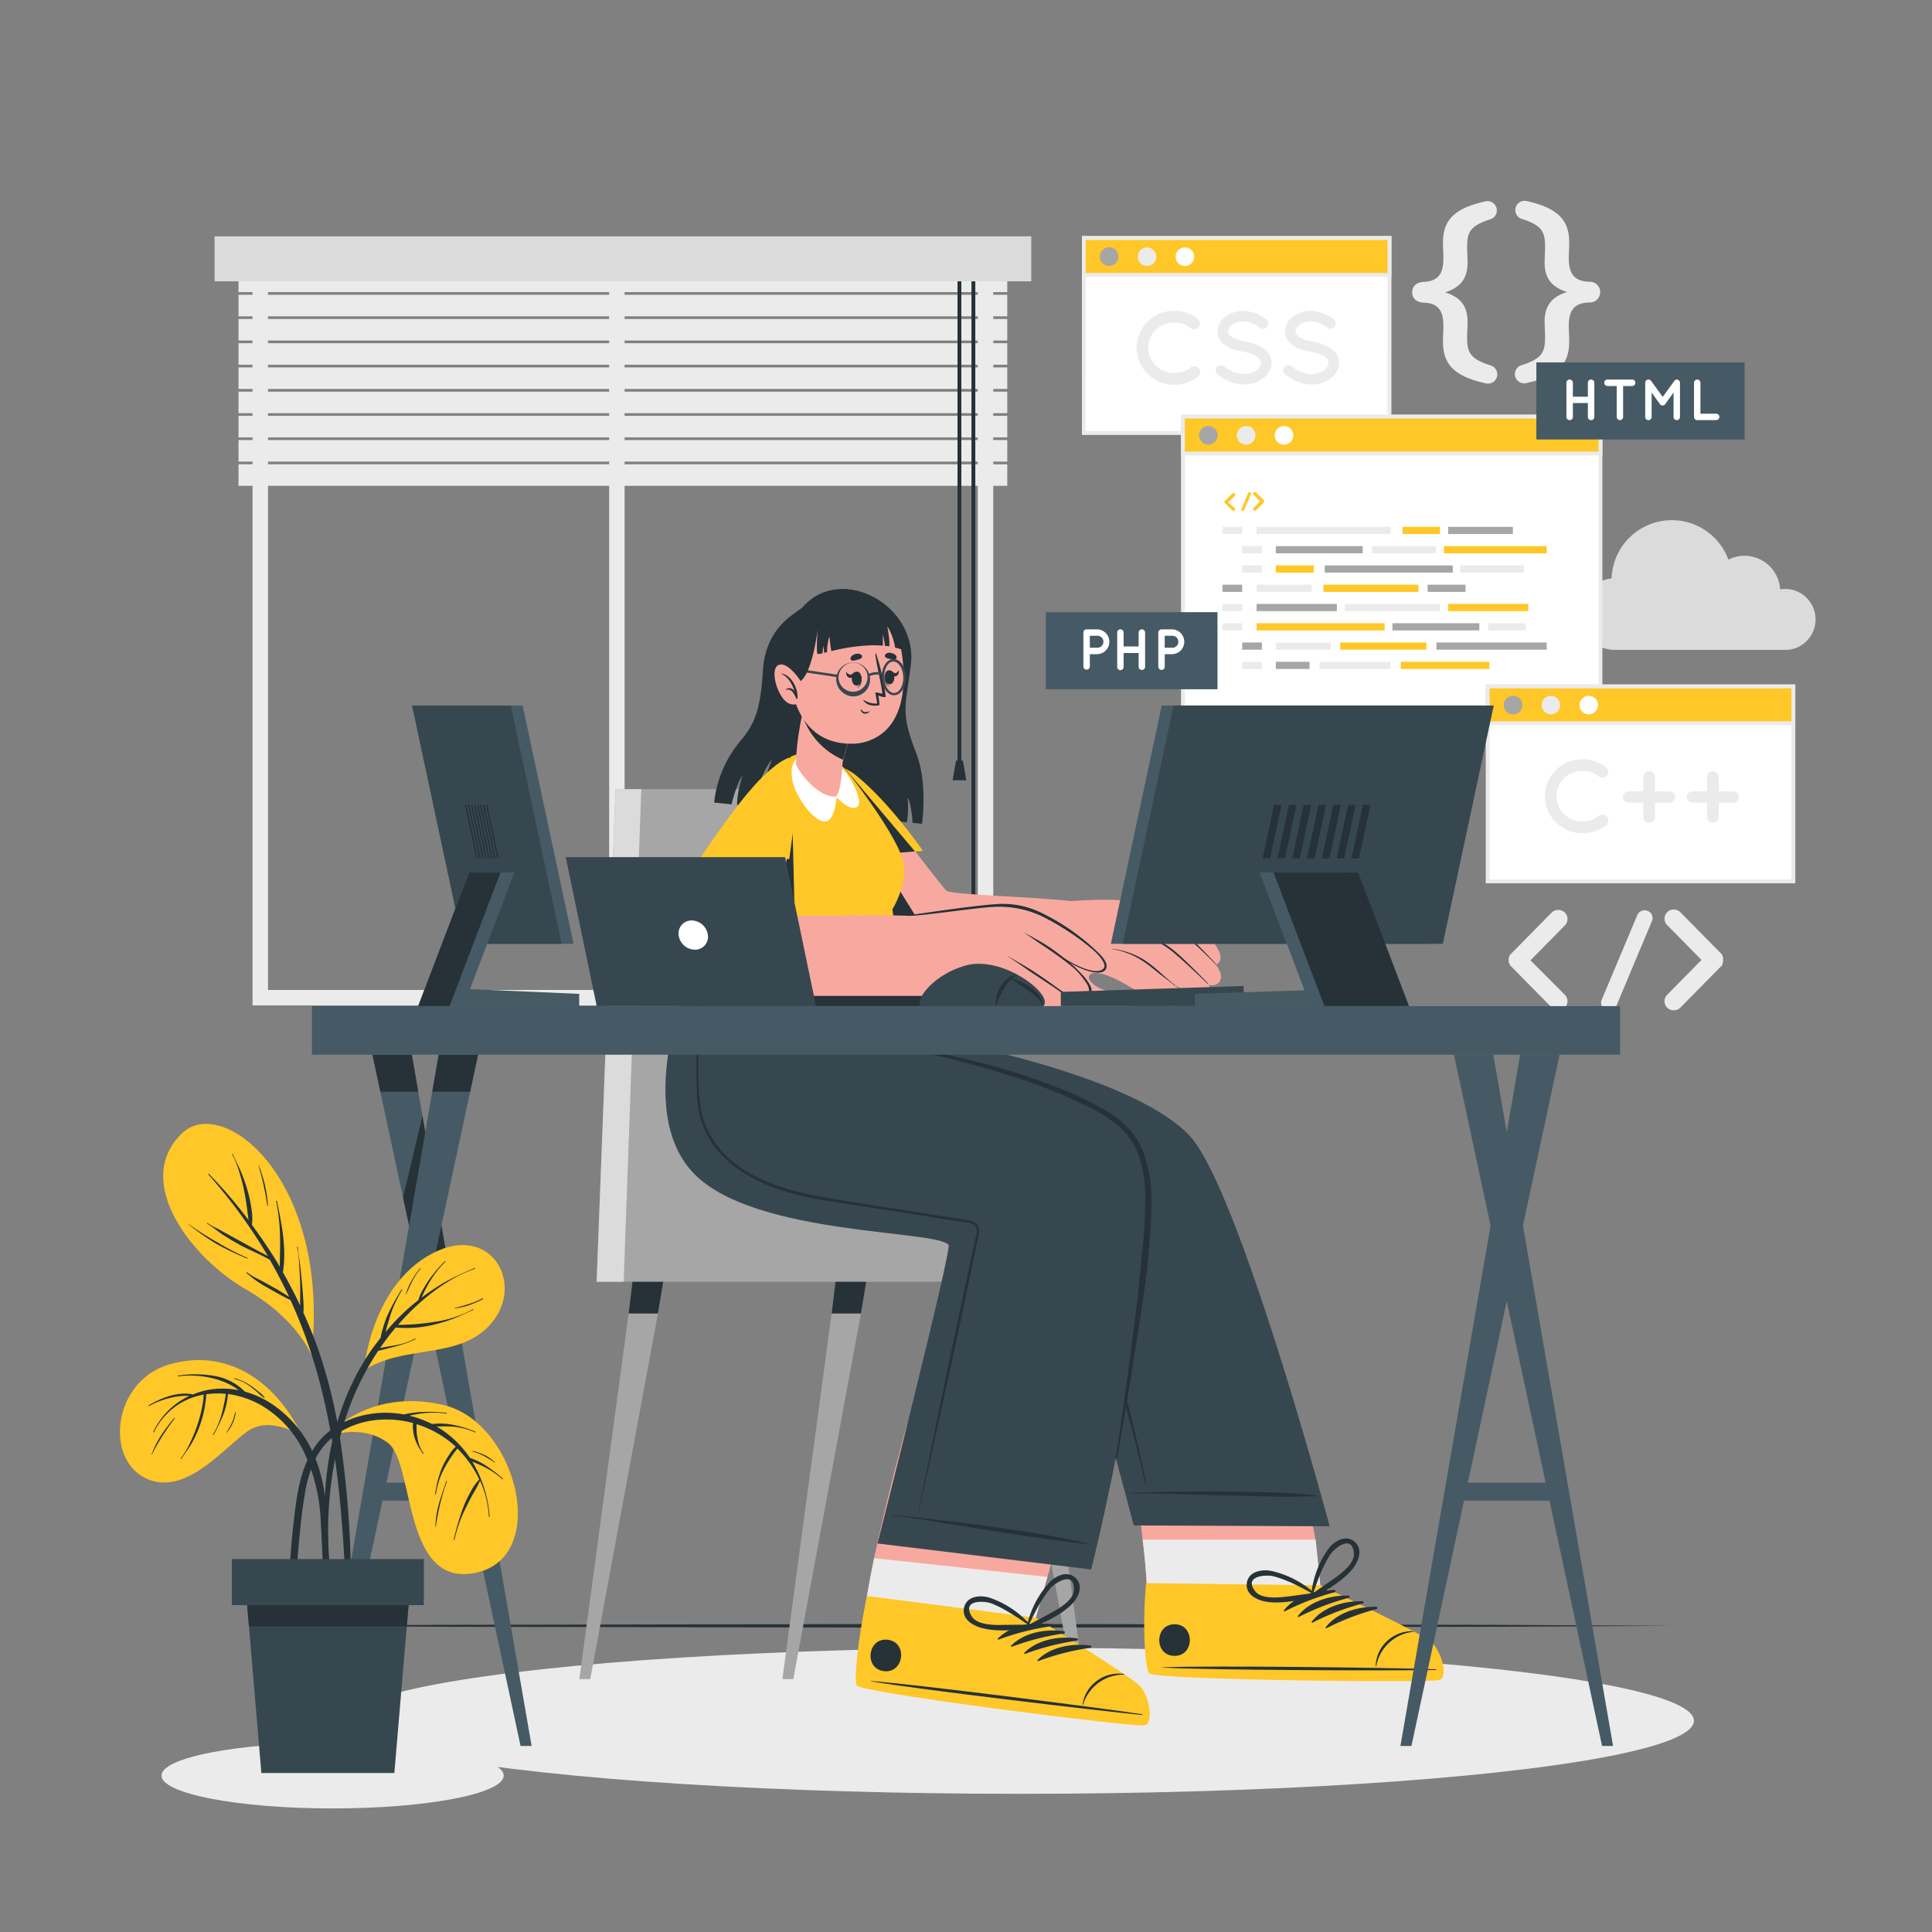 <svg xmlns="http://www.w3.org/2000/svg" viewBox="0 0 500 500"><rect x="0" y="0" width="500" height="500" fill="#808080" stroke="none"/><g id="freepik--background-complete--inject-102"><path d="M257.05,260.2H65.36V61.94H257.05Zm-187.69-4H253.05V65.94H69.36Z" style="fill:#ebebeb"></path><rect x="157.65" y="66.98" width="4" height="191.21" style="fill:#ebebeb"></rect><rect x="61.73" y="70.03" width="198.95" height="5.57" style="fill:#ebebeb"></rect><rect x="61.73" y="76.29" width="198.95" height="5.57" style="fill:#ebebeb"></rect><rect x="61.73" y="82.56" width="198.95" height="5.57" style="fill:#ebebeb"></rect><rect x="61.73" y="88.82" width="198.95" height="5.57" style="fill:#ebebeb"></rect><rect x="61.73" y="95.09" width="198.95" height="5.57" style="fill:#ebebeb"></rect><rect x="61.73" y="101.36" width="198.95" height="5.57" style="fill:#ebebeb"></rect><rect x="61.73" y="107.62" width="198.95" height="5.57" style="fill:#ebebeb"></rect><rect x="61.73" y="113.89" width="198.95" height="5.57" style="fill:#ebebeb"></rect><rect x="61.73" y="120.16" width="198.95" height="5.57" style="fill:#ebebeb"></rect><rect x="247.8" y="68.9" width="1" height="128.39" style="fill:#263238"></rect><polygon points="250.08 201.94 246.53 201.94 247.42 196.84 249.19 196.84 250.08 201.94" style="fill:#263238"></polygon><rect x="251.41" y="68.9" width="1" height="185.73" style="fill:#263238"></rect><polygon points="253.68 258.38 250.13 258.38 251.02 253.28 252.79 253.28 253.68 258.38" style="fill:#263238"></polygon><rect x="55.53" y="61.16" width="211.36" height="11.65" style="fill:#dbdbdb"></rect><path d="M373.44,88.32c0-.84.11-3.06.11-4,0-4.07-1.44-5.91-5.23-6-1.79-.11-2.85-1.17-2.85-2.68s1.06-2.56,2.85-2.67c3.79-.17,5.23-2,5.23-6.08,0-1-.11-3.18-.11-4,0-5.41,2.29-8.87,10.93-10.76a2.41,2.41,0,0,1,1.5,4.57c-5.4,1.67-6.18,3.4-6.18,7.19,0,1.12.11,3,.11,4.13,0,4.34-2.12,6.46-5.8,7.63,3.74,1.23,5.8,3.29,5.8,7.64,0,1.17-.11,3-.11,4.12,0,3.79.78,5.52,6.18,7.19a2.41,2.41,0,0,1-1.5,4.58C375.73,97.24,373.44,93.78,373.44,88.32Z" style="fill:#ebebeb"></path><path d="M406.11,62.85c0,.83-.11,3.06-.11,4,0,4.13,1.5,5.91,5.29,6.08a2.68,2.68,0,1,1,0,5.35c-3.79.11-5.29,1.95-5.29,6,0,1,.11,3.17.11,4,0,5.46-2.29,8.92-10.93,10.82a2.4,2.4,0,0,1-1.45-4.58c5.35-1.67,6.13-3.4,6.13-7.19,0-1.11-.11-3-.11-4.12,0-4.35,2.12-6.47,5.8-7.64-3.74-1.22-5.8-3.29-5.8-7.63,0-1.17.11-3,.11-4.13,0-3.79-.78-5.52-6.13-7.19a2.4,2.4,0,0,1,1.45-4.57C403.82,54,406.11,57.44,406.11,62.85Z" style="fill:#ebebeb"></path><path d="M405,257.47a2.36,2.36,0,0,1-1.64,4,2.51,2.51,0,0,1-1.73-.67l-10.52-10.68c-.11,0-.15-.11-.19-.22a.39.39,0,0,0-.11-.08,1.08,1.08,0,0,1-.11-.3.19.19,0,0,1-.11-.15c0-.07,0-.18-.08-.22s-.07-.15-.07-.19v-.26c0-.07,0-.11,0-.22s0-.15,0-.19v-.26c0-.08.07-.12.07-.15s0-.19.08-.3,0,0,0-.08a2.45,2.45,0,0,1,.18-.33.08.08,0,0,1,.08-.08.64.64,0,0,1,.22-.26l10.52-10.67a2.44,2.44,0,0,1,3.37,0,2.37,2.37,0,0,1,0,3.37l-8.87,9Z" style="fill:#ebebeb"></path><path d="M414.55,258.66l9.18-21.83a2.07,2.07,0,0,1,2.73-1.08,2,2,0,0,1,1.05,2.66l-9.18,21.86a2.06,2.06,0,0,1-1.91,1.24,1.78,1.78,0,0,1-.74-.15A2,2,0,0,1,414.55,258.66Z" style="fill:#ebebeb"></path><path d="M445.63,249.86a0,0,0,0,1,0,0,1.28,1.28,0,0,1-.26.26l-10.52,10.68a2.45,2.45,0,0,1-3.37,0,2.37,2.37,0,0,1,0-3.37l8.87-9-8.87-9a2.37,2.37,0,0,1,0-3.37,2.44,2.44,0,0,1,3.37,0l10.52,10.67a1.59,1.59,0,0,1,.26.26s0,.08,0,.08a2.44,2.44,0,0,1,.19.33s0,0,0,.08a1.15,1.15,0,0,0,.11.33s0,0,0,.12v.26s0,.15,0,.19,0,.15,0,.18v.3s0,0,0,.08a1.76,1.76,0,0,0-.11.33s0,0,0,.12S445.71,249.71,445.63,249.86Z" style="fill:#ebebeb"></path><path d="M469.86,160.33a7.88,7.88,0,0,1-7.3,7.86v0H417.94a9.26,9.26,0,0,1-.86-18.48,15.6,15.6,0,0,1,30.23-4.88,9.15,9.15,0,0,1,4.14-1,9.27,9.27,0,0,1,9.25,8.69,7.63,7.63,0,0,1,1.28-.1A7.87,7.87,0,0,1,469.86,160.33Z" style="fill:#dbdbdb"></path></g><g id="freepik--Floor--inject-102"><polygon points="66.73 420.76 112.55 420.51 158.37 420.43 250 420.26 341.63 420.43 387.45 420.51 433.27 420.76 387.45 421 341.63 421.09 250 421.26 158.37 421.09 112.55 421 66.73 420.76" style="fill:#263238"></polygon></g><g id="freepik--Shadow--inject-102"><ellipse cx="86.08" cy="459.52" rx="44.28" ry="8.5" style="fill:#ebebeb"></ellipse><ellipse cx="263.97" cy="445.33" rx="174.42" ry="18.91" style="fill:#ebebeb"></ellipse></g><g id="freepik--Windows--inject-102"><rect x="280.48" y="61.59" width="79.11" height="50.47" style="fill:#fff"></rect><path d="M360.09,112.56H280V61.09h80.11Zm-79.11-1h78.11V62.09H281Z" style="fill:#ebebeb"></path><rect x="280.48" y="61.59" width="79.11" height="9.54" style="fill:#FFC727"></rect><path d="M360.09,71.64H280V61.09h80.11Zm-79.11-1h78.11V62.09H281Z" style="fill:#ebebeb"></path><path d="M289.43,66.43A2.4,2.4,0,1,1,287,64,2.4,2.4,0,0,1,289.43,66.43Z" style="fill:#a6a6a6"></path><path d="M299.24,66.43a2.4,2.4,0,1,1-2.4-2.4A2.4,2.4,0,0,1,299.24,66.43Z" style="fill:#ebebeb"></path><path d="M309.05,66.43a2.4,2.4,0,1,1-2.4-2.4A2.4,2.4,0,0,1,309.05,66.43Z" style="fill:#fff"></path><path d="M294.13,90a9.75,9.75,0,0,1,9.75-9.57A10,10,0,0,1,310,82.51a1.58,1.58,0,0,1,.26,2.13,1.55,1.55,0,0,1-2.12.29,6.63,6.63,0,0,0-4.29-1.46,7,7,0,0,0-4.78,1.91A6.54,6.54,0,0,0,297.16,90a6.45,6.45,0,0,0,1.94,4.62,7,7,0,0,0,4.78,1.92,6.7,6.7,0,0,0,4.29-1.47,1.61,1.61,0,0,1,2.12.3A1.57,1.57,0,0,1,310,97.5a9.94,9.94,0,0,1-6.15,2.08A9.73,9.73,0,0,1,294.13,90Z" style="fill:#ebebeb"></path><path d="M314.86,95a1.39,1.39,0,0,1,1.94-.18,8.69,8.69,0,0,0,5.08,2,5.76,5.76,0,0,0,3.32-1,2.39,2.39,0,0,0,1.14-1.92,1.53,1.53,0,0,0-.23-.85,2.5,2.5,0,0,0-.8-.79A10.45,10.45,0,0,0,321.67,91h-.06a14.35,14.35,0,0,1-3.43-1,5.75,5.75,0,0,1-2.47-2.07,4.07,4.07,0,0,1-.61-2.18,4.88,4.88,0,0,1,2.13-3.88,7.82,7.82,0,0,1,4.6-1.41,10.44,10.44,0,0,1,5.79,2.12,1.37,1.37,0,0,1,.37,1.89,1.33,1.33,0,0,1-1.88.4,7.76,7.76,0,0,0-4.28-1.7,5.09,5.09,0,0,0-3,.9,2.13,2.13,0,0,0-1,1.68,1.22,1.22,0,0,0,.19.74,2.46,2.46,0,0,0,.71.69,9,9,0,0,0,3.33,1.17h.05a15.8,15.8,0,0,1,3.67,1.12,6.13,6.13,0,0,1,2.65,2.21,4.26,4.26,0,0,1,.64,2.25A5.14,5.14,0,0,1,326.8,98a8.38,8.38,0,0,1-4.92,1.51,11.49,11.49,0,0,1-6.81-2.66A1.42,1.42,0,0,1,314.86,95Z" style="fill:#ebebeb"></path><path d="M332.33,95a1.39,1.39,0,0,1,1.94-.18,8.66,8.66,0,0,0,5.07,2,5.79,5.79,0,0,0,3.33-1,2.42,2.42,0,0,0,1.14-1.92,1.53,1.53,0,0,0-.24-.85,2.5,2.5,0,0,0-.8-.79A10.45,10.45,0,0,0,339.13,91h-.05a14.35,14.35,0,0,1-3.43-1,5.69,5.69,0,0,1-2.47-2.07,4.08,4.08,0,0,1-.62-2.18,4.91,4.91,0,0,1,2.13-3.88,7.82,7.82,0,0,1,4.6-1.41,10.44,10.44,0,0,1,5.79,2.12,1.37,1.37,0,0,1,.38,1.89,1.34,1.34,0,0,1-1.89.4,7.76,7.76,0,0,0-4.28-1.7,5.09,5.09,0,0,0-3,.9,2.13,2.13,0,0,0-1,1.68,1.29,1.29,0,0,0,.19.74,2.39,2.39,0,0,0,.72.69,9,9,0,0,0,3.32,1.17h.05a15.51,15.51,0,0,1,3.67,1.12,6.16,6.16,0,0,1,2.66,2.21,4.26,4.26,0,0,1,.64,2.25A5.15,5.15,0,0,1,344.26,98a8.35,8.35,0,0,1-4.92,1.51,11.43,11.43,0,0,1-6.8-2.66A1.4,1.4,0,0,1,332.33,95Z" style="fill:#ebebeb"></path><rect x="306.14" y="107.82" width="108.05" height="76.51" style="fill:#fff"></rect><path d="M414.7,184.83H305.64V107.32H414.7Zm-108.06-1H413.7V108.32H306.64Z" style="fill:#ebebeb"></path><rect x="306.14" y="107.82" width="108.05" height="9.54" style="fill:#FFC727"></rect><path d="M414.7,117.87H305.64V107.32H414.7Zm-108.06-1H413.7v-8.55H306.64Z" style="fill:#ebebeb"></path><path d="M315.1,112.66a2.4,2.4,0,1,1-2.4-2.4A2.4,2.4,0,0,1,315.1,112.66Z" style="fill:#a6a6a6"></path><path d="M324.91,112.66a2.41,2.41,0,1,1-2.4-2.4A2.4,2.4,0,0,1,324.91,112.66Z" style="fill:#ebebeb"></path><path d="M334.72,112.66a2.41,2.41,0,1,1-2.41-2.4A2.4,2.4,0,0,1,334.72,112.66Z" style="fill:#fff"></path><rect x="316.38" y="136.35" width="5.1" height="1.86" style="fill:#ebebeb"></rect><rect x="325.2" y="136.35" width="34.65" height="1.86" style="fill:#ebebeb"></rect><rect x="362.98" y="136.35" width="9.69" height="1.86" style="fill:#FFC727"></rect><rect x="385.15" y="161.29" width="9.69" height="1.86" style="fill:#ebebeb"></rect><rect x="374.78" y="136.35" width="16.75" height="1.86" style="fill:#a6a6a6"></rect><rect x="321.48" y="141.34" width="5.1" height="1.86" style="fill:#ebebeb"></rect><rect x="330.18" y="141.34" width="22.49" height="1.86" style="fill:#a6a6a6"></rect><rect x="360.36" y="161.29" width="22.49" height="1.86" style="fill:#a6a6a6"></rect><rect x="325.2" y="156.3" width="20.77" height="1.86" style="fill:#a6a6a6"></rect><rect x="330.18" y="146.33" width="9.82" height="1.86" style="fill:#FFC727"></rect><rect x="369.47" y="151.32" width="9.82" height="1.86" style="fill:#a6a6a6"></rect><rect x="342.85" y="146.33" width="33.14" height="1.86" style="fill:#a6a6a6"></rect><rect x="325.2" y="161.29" width="33.14" height="1.86" style="fill:#FFC727"></rect><rect x="373.7" y="141.34" width="26.59" height="1.86" style="fill:#FFC727"></rect><rect x="355.08" y="141.34" width="16.52" height="1.86" style="fill:#ebebeb"></rect><rect x="377.92" y="146.33" width="16.52" height="1.86" style="fill:#ebebeb"></rect><rect x="321.48" y="146.33" width="5.1" height="1.86" style="fill:#ebebeb"></rect><rect x="316.38" y="151.32" width="5.1" height="1.86" style="fill:#a6a6a6"></rect><rect x="325.2" y="151.32" width="14.23" height="1.86" style="fill:#ebebeb"></rect><rect x="330.18" y="166.28" width="14.23" height="1.86" style="fill:#ebebeb"></rect><rect x="362.52" y="171.27" width="22.93" height="1.86" style="fill:#FFC727"></rect><rect x="346.86" y="166.28" width="22.28" height="1.86" style="fill:#FFC727"></rect><rect x="341.52" y="171.27" width="18.36" height="1.86" style="fill:#ebebeb"></rect><rect x="371.75" y="166.28" width="28.54" height="1.86" style="fill:#a6a6a6"></rect><rect x="330.18" y="171.27" width="8.73" height="1.86" style="fill:#a6a6a6"></rect><rect x="348.04" y="156.3" width="24.63" height="1.86" style="fill:#ebebeb"></rect><rect x="374.78" y="156.3" width="20.74" height="1.86" style="fill:#FFC727"></rect><rect x="342.5" y="151.32" width="24.59" height="1.86" style="fill:#FFC727"></rect><rect x="316.38" y="156.3" width="5.1" height="1.86" style="fill:#ebebeb"></rect><rect x="316.38" y="161.29" width="5.1" height="1.86" style="fill:#ebebeb"></rect><rect x="321.48" y="166.28" width="5.1" height="1.86" style="fill:#a6a6a6"></rect><rect x="321.48" y="171.27" width="5.1" height="1.86" style="fill:#ebebeb"></rect><path d="M319.53,131.44a.43.43,0,0,1,0,.63.42.42,0,0,1-.31.13.44.44,0,0,1-.32-.13l-2-2s0,0,0-.05h0s0,0,0-.06a0,0,0,0,1,0,0,.07.07,0,0,0,0-.05s0,0,0,0v-.05s0,0,0,0,0,0,0,0v0a0,0,0,0,1,0,0,.13.13,0,0,0,0-.06h0s0-.05,0-.07a0,0,0,0,1,0,0s0,0,0,0l2-2a.47.47,0,0,1,.63,0,.43.43,0,0,1,0,.63l-1.66,1.68Z" style="fill:#FFC727"></path><path d="M321.32,131.67l1.71-4.09a.4.4,0,0,1,.51-.2.39.39,0,0,1,.2.5L322,132a.39.39,0,0,1-.35.23.32.32,0,0,1-.14,0A.37.37,0,0,1,321.32,131.67Z" style="fill:#FFC727"></path><path d="M327.13,130h0l-.05.05-2,2a.42.42,0,0,1-.31.13.44.44,0,0,1-.32-.13.45.45,0,0,1,0-.63l1.66-1.67-1.66-1.68a.45.45,0,0,1,0-.63.47.47,0,0,1,.63,0l2,2,.05,0a0,0,0,0,1,0,0l0,.07h0l0,.06s0,0,0,0v.18h0a.64.64,0,0,1,0,.07s0,0,0,0A.16.16,0,0,0,327.13,130Z" style="fill:#FFC727"></path><rect x="385.01" y="177.64" width="79.11" height="50.47" style="fill:#fff"></rect><path d="M464.62,228.6H384.51V177.14h80.11Zm-79.11-1h78.11V178.14H385.51Z" style="fill:#ebebeb"></path><rect x="385.01" y="177.64" width="79.11" height="9.54" style="fill:#FFC727"></rect><path d="M464.62,187.68H384.51V177.14h80.11Zm-79.11-1h78.11v-8.54H385.51Z" style="fill:#ebebeb"></path><path d="M394,182.48a2.41,2.41,0,1,1-2.41-2.4A2.4,2.4,0,0,1,394,182.48Z" style="fill:#a6a6a6"></path><path d="M403.77,182.48a2.4,2.4,0,1,1-2.4-2.4A2.39,2.39,0,0,1,403.77,182.48Z" style="fill:#ebebeb"></path><path d="M413.58,182.48a2.4,2.4,0,1,1-2.4-2.4A2.39,2.39,0,0,1,413.58,182.48Z" style="fill:#fff"></path><path d="M399.78,206.05a9.76,9.76,0,0,1,9.75-9.57,9.89,9.89,0,0,1,6.14,2.08,1.53,1.53,0,0,1-1.86,2.42,6.61,6.61,0,0,0-4.28-1.47,7,7,0,0,0-4.78,1.92,6.54,6.54,0,0,0-1.94,4.62,6.46,6.46,0,0,0,1.94,4.63,7,7,0,0,0,4.78,1.91,6.64,6.64,0,0,0,4.28-1.46,1.62,1.62,0,0,1,2.13.29,1.57,1.57,0,0,1-.27,2.13,9.94,9.94,0,0,1-6.14,2.07A9.72,9.72,0,0,1,399.78,206.05Z" style="fill:#ebebeb"></path><path d="M425.27,207.73h-3.78a1.46,1.46,0,0,1-1.46-1.46,1.48,1.48,0,0,1,1.46-1.47h3.78v-3.69a1.5,1.5,0,0,1,1.51-1.52,1.52,1.52,0,0,1,1.52,1.52v3.69h3.77a1.48,1.48,0,0,1,1.46,1.47,1.46,1.46,0,0,1-1.46,1.46H428.3v3.69a1.52,1.52,0,0,1-1.52,1.52,1.5,1.5,0,0,1-1.51-1.52Z" style="fill:#ebebeb"></path><path d="M441.75,207.73H438a1.46,1.46,0,0,1-1.46-1.46A1.48,1.48,0,0,1,438,204.8h3.78v-3.69a1.5,1.5,0,0,1,1.51-1.52,1.53,1.53,0,0,1,1.52,1.52v3.69h3.77a1.48,1.48,0,0,1,1.46,1.47,1.46,1.46,0,0,1-1.46,1.46h-3.77v3.69a1.53,1.53,0,0,1-1.52,1.52,1.5,1.5,0,0,1-1.51-1.52Z" style="fill:#ebebeb"></path><rect x="397.61" y="93.79" width="53.89" height="19.95" style="fill:#455a64"></rect><path d="M405.39,107.91V99.06a.82.82,0,0,1,.83-.83.83.83,0,0,1,.84.83v3.6h3.88v-3.6a.82.82,0,0,1,.83-.83.83.83,0,0,1,.84.83v8.85a.83.83,0,0,1-.84.82.81.81,0,0,1-.83-.82v-3.6h-3.88v3.6a.83.83,0,0,1-.84.82A.81.81,0,0,1,405.39,107.91Z" style="fill:#fff"></path><path d="M422.45,99.9h-2.39v8a.81.81,0,0,1-.82.82.83.83,0,0,1-.83-.82v-8H416a.83.83,0,0,1-.82-.84.81.81,0,0,1,.82-.83h6.41a.82.82,0,0,1,.82.83A.84.84,0,0,1,422.45,99.9Z" style="fill:#fff"></path><path d="M434.78,99.06v8.85a.84.84,0,0,1-.84.82.82.82,0,0,1-.83-.82v-6.32l-2.16,3a.8.8,0,0,1-.67.35h0a.83.83,0,0,1-.69-.35l-2.15-3v6.32a.83.83,0,0,1-1.66,0V99.06a.83.83,0,0,1,.82-.83h.05a.8.8,0,0,1,.66.35l3,4.14,3-4.14a.8.8,0,0,1,.67-.35h0A.86.86,0,0,1,434.78,99.06Z" style="fill:#fff"></path><path d="M438.41,107.91V99.06a.83.83,0,0,1,.82-.83.84.84,0,0,1,.84.83v8h4.07a.83.83,0,0,1,0,1.66h-4.91A.82.82,0,0,1,438.41,107.91Z" style="fill:#fff"></path><rect x="270.68" y="158.43" width="44.41" height="19.95" style="fill:#455a64"></rect><path d="M283.89,169.3h-1.84v3.25a.84.84,0,0,1-1.67,0V163.7a.83.83,0,0,1,.83-.82h2.68a3.21,3.21,0,1,1,0,6.42Zm-1.84-1.67h1.84a1.55,1.55,0,1,0,0-3.09h-1.84Z" style="fill:#fff"></path><path d="M289.13,172.55V163.7a.83.83,0,0,1,1.66,0v3.6h3.89v-3.6a.81.81,0,0,1,.83-.82.83.83,0,0,1,.84.82v8.85a.83.83,0,0,1-.84.83.82.82,0,0,1-.83-.83V169h-3.89v3.6a.83.83,0,1,1-1.66,0Z" style="fill:#fff"></path><path d="M303.28,169.3h-1.85v3.25a.84.84,0,0,1-.84.83.83.83,0,0,1-.82-.83V163.7a.82.82,0,0,1,.82-.82h2.69a3.21,3.21,0,1,1,0,6.42Zm-1.85-1.67h1.85a1.55,1.55,0,1,0,0-3.09h-1.85Z" style="fill:#fff"></path></g><g id="freepik--Chair--inject-102"><polygon points="257.5 324.43 260.08 339.94 277.6 434.55 280.43 434.55 267.69 339.94 265.8 324.43 257.5 324.43" style="fill:#a6a6a6"></polygon><polygon points="265.8 324.43 257.5 324.43 260.08 339.94 267.69 339.94 265.8 324.43" style="fill:#263238"></polygon><polygon points="202.48 434.55 205.31 434.55 222.82 339.94 225.41 324.43 217.1 324.43 215.22 339.94 202.48 434.55" style="fill:#a6a6a6"></polygon><polygon points="217.1 324.43 215.22 339.94 222.82 339.94 225.41 324.43 217.1 324.43" style="fill:#263238"></polygon><polygon points="149.94 434.55 152.76 434.55 170.28 339.94 172.86 324.43 164.56 324.43 162.68 339.94 149.94 434.55" style="fill:#a6a6a6"></polygon><polygon points="162.68 339.94 170.28 339.94 172.86 324.43 164.56 324.43 162.68 339.94" style="fill:#263238"></polygon><polygon points="154.41 331.72 282.79 331.72 282.79 318.19 234.73 318.19 218.58 204.22 159.31 204.22 154.41 331.72" style="fill:#a6a6a6"></polygon><polygon points="154.41 331.72 161.41 331.72 165.97 204.22 159.31 204.22 154.41 331.72" style="fill:#dbdbdb"></polygon></g><g id="freepik--Character--inject-102"><path d="M238.61,213.21l-2.48-.26c.07-3.19-1.44-8.24-1.18-5.75a24.83,24.83,0,0,1-.25,5.61l-37.86-3.88c0-4.82,2.93-12.44,2.93-12.44-2.83,3.7-4.34,9.19-5,12.23l-4-.41c-.11-2.89,1.39-7.65,1.39-7.65-1.28,1.81-2.3,5.33-2.83,7.51l-4.51-.47a29.67,29.67,0,0,1,7-16.17c3.51-4.25,5-7.94,5.6-17.81.68-11.85,8.94-15.14,10.22-16.45,11.31-11.61,29.94.11,28.08,14.83-1.4,11.08-2.7,12.28,1.38,22.77C240.18,202.75,238.61,213.21,238.61,213.21Z" style="fill:#263238"></path><path d="M213.81,208.29c5.73,20.88,10.51,37.06,16.49,41,4.83,3.17,11.61,5.4,18.58,7a176.62,176.62,0,0,0,22.6,3.23c2.34.19,4.29.31,5.67.41,3.42.22,9-22.36,6.6-25.11-.56-.63-2.81-1.12-6-1.52-10.64-1.33-31.6-1.65-32.85-2.84s-8-10.18-17.2-21.93c-6.32-8.12-11.5-10.51-13.62-8.26C212.92,201.5,212.71,204.26,213.81,208.29Z" style="fill: rgb(247, 169, 160);"></path><path d="M270.29,257.6a82.53,82.53,0,0,0,10.17,3.75c2.77.69,10.78,2.47,11.84-.5.73-2-3.86-3.63-7.08-4.83-1.69-.63-3.82-2.31-3.36-3.4.79-1.91,5.16-.18,8.05,1.36,5.58,3,13.08,8.42,16.32,5.53,1.22-1.1-.32-2.95-2.53-4.75,3.56,2.06,7.34,3.71,8.74,2.55a1.84,1.84,0,0,0,.32-2.51,2.42,2.42,0,0,0,2.67-.52c1.09-1.22.47-2.95-.83-4.7a1.34,1.34,0,0,0,1-.71c2.26-3.74-10.12-13.79-14.3-14.61-12.31-2.45-25.25-.92-25.25-.92C271.4,237.35,270.28,257.59,270.29,257.6Z" style="fill: rgb(247, 169, 160);"></path><path d="M287.82,245.56a19.91,19.91,0,0,1,8.25,2.84c2.92,1.85,5.28,4.44,8,6.55.08.06,0,.17-.09.11-1.28-1.1-2.68-2.07-4-3.12s-2.56-2.09-3.92-3a19.78,19.78,0,0,0-8.24-3.31S287.78,245.56,287.82,245.56Z" style="fill:#263238"></path><path d="M289.9,240.3a49.9,49.9,0,0,1,9.59,2.93c3.32,1.54,6,4.16,8.57,6.67q2.34,2.26,4.59,4.63c.06.06,0,.17-.1.11q-4-3.9-8.16-7.55a26,26,0,0,0-8.83-5.12c-1.86-.64-3.77-1.12-5.67-1.61C289.85,240.35,289.86,240.3,289.9,240.3Z" style="fill:#263238"></path><path d="M293.16,235.65c3.14.52,5.88,1,8.7,2.54a45.15,45.15,0,0,1,8.68,6.94c1.42,1.41,2.79,2.87,4.14,4.34.06.06-.05.16-.1.1a103.07,103.07,0,0,0-9.86-9.06,20.32,20.32,0,0,0-5.44-3.26,36.78,36.78,0,0,0-6.13-1.58S293.14,235.65,293.16,235.65Z" style="fill:#263238"></path><path d="M213.81,208.29c5.73,20.88,10.51,37.06,16.49,41,4.83,3.17,11.61,5.4,18.58,7l-34.77-56C212.92,201.5,212.71,204.26,213.81,208.29Z" style="fill:#263238"></path><path d="M212,204.77c.6,6.36,4.77,17.3,4.77,17.3l22.07-1.87s-8.53-12.5-17.41-19.61a12.16,12.16,0,0,0-2.73-1.67C214.83,197.26,211.44,198.81,212,204.77Z" style="fill:#FFC727"></path><path d="M212,204.77c0,.33.07.68.13,1s.1.55.16.84a101.93,101.93,0,0,0,4.48,15.43l.88-.07.86-.07,6.94-.59,1-.09,6.91-.59.89-.07,2.54-.22L218.7,198.92C214.83,197.26,211.39,198.82,212,204.77Z" style="fill:#263238"></path><path d="M372.23,434.5c-2.38.79-72.25.21-74.83-1.46-.31-.18-.39-6.5-.36-15.15v-.17a172.08,172.08,0,0,0-1.2-18.27l-.12-1c-1.84-16.13-5-31.81-5-31.81l43.73-.16,6,32,.11,1,1.23,11.92s9.42,4,17.62,7.93l0,0c5.06,2.42,9.45,4.63,10.46,5.44C372.54,426.88,374.61,433.73,372.23,434.5Z" style="fill: rgb(247, 169, 160);"></path><path d="M372.23,434.5c-2.38.79-72.25.21-74.83-1.46-.31-.18-.39-6.5-.36-15.15v-.17a172.08,172.08,0,0,0-1.2-18.27l-.12-1h44.76l.11,1,1.23,11.92s9.42,4,17.62,7.93l0,0c5.06,2.42,9.45,4.63,10.46,5.44C372.54,426.88,374.61,433.73,372.23,434.5Z" style="fill:#ebebeb"></path><path d="M372.52,434.77c-2.45.79-72.41,0-75.06-1.68-1-.64-1.94-11.44-.86-23.36l45.1.54s25.79,12.27,28.5,14.46S375,434,372.52,434.77Z" style="fill:#FFC727"></path><path d="M371.55,432c-11.73-.42-59.05-1-70.67-.5-.1,0-.1.07,0,.07,11.61.67,58.94.85,70.66.62C371.79,432.14,371.79,432,371.55,432Z" style="fill:#263238"></path><path d="M365.72,422.16a9.41,9.41,0,0,0-7,2.79,9.1,9.1,0,0,0-2.69,6.24c0,.07.13.07.14,0a10.89,10.89,0,0,1,9.59-8.88A.08.08,0,0,0,365.72,422.16Z" style="fill:#263238"></path><path d="M345.37,411.48c-4.69-.11-10.15,1.49-13.11,5.29-.11.15.1.31.24.24a64.57,64.57,0,0,1,12.95-4.95A.3.3,0,0,0,345.37,411.48Z" style="fill:#263238"></path><path d="M349,412.94c-4.69-.12-10.15,1.48-13.11,5.29-.12.14.1.3.24.23a65.33,65.33,0,0,1,12.94-4.95A.29.29,0,0,0,349,412.94Z" style="fill:#263238"></path><path d="M352.59,414.39c-4.7-.12-10.16,1.48-13.11,5.29-.12.14.09.31.23.24a64.43,64.43,0,0,1,13-4.95A.3.3,0,0,0,352.59,414.39Z" style="fill:#263238"></path><path d="M356.2,415.84c-4.7-.12-10.16,1.48-13.11,5.29-.12.15.09.31.23.24a64.43,64.43,0,0,1,12.95-4.95A.3.3,0,0,0,356.2,415.84Z" style="fill:#263238"></path><path d="M304,420.35c-5.26,0-5.34,8.15-.06,8.19S309.26,420.4,304,420.35Z" style="fill:#263238"></path><path d="M350.58,399c-2.36-2-5.37-.1-6.86,1.93a24.55,24.55,0,0,0-4.39,12,.12.12,0,0,0,.14.13.57.57,0,0,0,.84.39c3.37-2.27,7.25-4.29,9.82-7.53C351.63,404,352.81,400.9,350.58,399Zm-5.87,9.92c-1.63,1.16-3.3,2.23-4.89,3.45.87-2.33,1.62-4.69,2.72-6.93a26.88,26.88,0,0,1,1.75-3.15c1-1.54,5.69-5.41,6.1-.3C350.62,404.82,346.65,407.55,344.71,408.93Z" style="fill:#263238"></path><path d="M327.65,414.51c4.08.67,8.31-.44,12.33-1a.58.58,0,0,0,.36-.86.12.12,0,0,0,0-.19,24.68,24.68,0,0,0-11.3-5.9c-2.46-.5-6,.12-6.37,3.19C322.31,412.62,325.27,414.12,327.65,414.51Zm-2.81-2.7c-3.13-4.06,2.92-4.32,4.72-3.88a27.38,27.38,0,0,1,3.41,1.16c2.32.92,4.46,2.15,6.67,3.29-2,.17-3.95.5-5.94.74C331.33,413.4,326.57,414.05,324.84,411.81Z" style="fill:#263238"></path><path d="M344.11,395l-50.71-.22s-17.57-67.62-21.69-72.35c-7.63-8.76-68.28-4.52-84.75-22.69-16-17.6,0-49.46,0-49.46h44.91a156.23,156.23,0,0,0,2.56,17.1s56.51,9,73.29,26.39C320.53,307,344.11,395,344.11,395Z" style="fill:#37474f"></path><path d="M340.62,387c-3.13-.25-6.24-.57-9.37-.7s-6.28-.19-9.42-.24q-9.36-.15-18.71,0c-3.52.07-7,.22-10.57.24-.09,0-.07.16,0,.16,6.33,0,12.68.25,19,.41s12.39.36,18.59.46c3.49.05,7-.05,10.45-.08C340.77,387.29,340.77,387,340.62,387Z" style="fill:#263238"></path><path d="M286.36,344.19q-3-9.76-6.53-19.36c-1-2.73-1.82-5.85-3.78-8.08s-4.81-2.9-7.52-3.49c-13-2.87-26.28-4-39.37-6.27A139.64,139.64,0,0,1,210,302.44a48.26,48.26,0,0,1-8.88-3.7,25.3,25.3,0,0,1-6.75-5.56A30.71,30.71,0,0,1,187.69,278a45.75,45.75,0,0,1,1.75-19.65c.46-1.55,1-3.09,1.57-4.6,0-.09-.11-.13-.15,0-4.38,11.39-6.18,24.54,0,35.64a26.67,26.67,0,0,0,5,6.46,27.41,27.41,0,0,0,7.42,4.9c5.85,2.73,12.29,4.35,18.58,5.71,13,2.8,26.35,3.91,39.47,6.24a95.93,95.93,0,0,1,9.5,2,10.13,10.13,0,0,1,4.05,2,10.26,10.26,0,0,1,2.49,3.79c1.28,3.05,2.3,6.23,3.39,9.36s2.24,6.48,3.3,9.73q6.36,19.55,11.2,39.54l1.17,4.87c0,.16.27.09.24-.07A401.75,401.75,0,0,0,286.36,344.19Z" style="fill:#263238"></path><path d="M295.9,446.3c-2.46.51-71.76-8.35-74.13-10.31-.28-.22.46-6.49,1.44-15.09.57-5,1.71-11.27,3-17.65,3.57-16.95,8.63-35,8.63-35l45.43,7.58-9.19,32.28-3.15,11s9.34,5.65,17,10.54l0,0c4.73,3,8.84,5.72,9.74,6.64C297.12,438.77,298.36,445.81,295.9,446.3Z" style="fill: rgb(247, 169, 160);"></path><path d="M295.9,446.3c-2.46.51-71.76-8.35-74.13-10.31-.28-.22.46-6.49,1.44-15.09.57-5,1.71-11.27,3-17.65l44.87,4.85-3.15,11s9.34,5.65,17,10.54l0,0c4.73,3,8.84,5.72,9.74,6.64C297.12,438.77,298.36,445.81,295.9,446.3Z" style="fill:#ebebeb"></path><path d="M296.19,446.54c-2.53.51-71.94-8.26-74.38-10.27-.92-.76.11-11.51,2.55-23.22l43.75,5.63S292.59,433.82,295,436.3,298.71,446,296.19,446.54Z" style="fill:#FFC727"></path><path d="M295.54,443.64c-11.6-1.76-58.55-7.74-70.15-8.6-.09,0-.1.06,0,.08,11.45,2,58.45,7.59,70.13,8.71C295.76,443.85,295.79,443.68,295.54,443.64Z" style="fill:#263238"></path><path d="M290.88,433.24a9.39,9.39,0,0,0-7.32,2,9.17,9.17,0,0,0-3.39,5.88c0,.07.13.09.15,0a10.88,10.88,0,0,1,10.54-7.72A.08.08,0,0,0,290.88,433.24Z" style="fill:#263238"></path><path d="M271.89,420.3c-4.65-.65-10.26.31-13.63,3.75-.14.14.06.32.2.27a65.4,65.4,0,0,1,13.43-3.44A.29.29,0,0,0,271.89,420.3Z" style="fill:#263238"></path><path d="M275.3,422.16c-4.64-.66-10.25.31-13.63,3.75-.13.13.06.32.21.26a64.75,64.75,0,0,1,13.43-3.43A.29.29,0,0,0,275.3,422.16Z" style="fill:#263238"></path><path d="M278.72,424c-4.65-.65-10.25.31-13.63,3.75-.13.14.06.32.21.27a64.59,64.59,0,0,1,13.43-3.43A.3.3,0,0,0,278.72,424Z" style="fill:#263238"></path><path d="M282.14,425.87c-4.65-.66-10.25.31-13.63,3.75-.13.13.06.32.21.26a64.59,64.59,0,0,1,13.43-3.43A.29.29,0,0,0,282.14,425.87Z" style="fill:#263238"></path><path d="M229.75,424.37c-5.22-.65-6.23,7.47-1,8.12S235,425,229.75,424.37Z" style="fill:#263238"></path><path d="M278.49,408.51c-2.11-2.25-5.32-.72-7,1.13A24.65,24.65,0,0,0,265.72,421a.12.12,0,0,0,.13.15.58.58,0,0,0,.79.49c3.61-1.88,7.69-3.44,10.62-6.36C279,413.58,280.49,410.64,278.49,408.51Zm-7,9.18c-1.76,1-3.54,1.83-5.26,2.86,1.13-2.21,2.15-4.46,3.5-6.57a25.1,25.1,0,0,1,2.1-2.92c1.2-1.41,6.26-4.73,6.09.4C277.86,414.28,273.61,416.53,271.53,417.69Z" style="fill:#263238"></path><path d="M253.93,421.28c4,1.13,8.31.51,12.37.39a.57.57,0,0,0,.46-.8.13.13,0,0,0,0-.2,24.63,24.63,0,0,0-10.54-7.15c-2.39-.78-5.94-.56-6.69,2.43S251.61,420.61,253.93,421.28Zm-2.47-3c-2.65-4.39,3.39-4,5.13-3.31a26.77,26.77,0,0,1,3.25,1.54,73.2,73.2,0,0,1,6.25,4c-2-.07-4,0-6,0C257.72,420.6,252.92,420.69,251.46,418.27Z" style="fill:#263238"></path><path d="M282.4,406.18l-55.3-6.73s19.27-76.12,18.4-77.26c-3.05-3.94-49.71-2.35-65.62-18.17-16.85-16.75-.68-53.78-.68-53.78l42,.16s.28,16.6,2.17,18.16c1.25,1,59.27,10.83,68.71,23.15C306.47,310.53,282.4,406.18,282.4,406.18Z" style="fill:#37474f"></path><path d="M296,298.5a20.47,20.47,0,0,0-3.34-5.8,23.66,23.66,0,0,0-5.57-4.74,81.45,81.45,0,0,0-13.92-6.71,148.68,148.68,0,0,0-15.1-5.07c-5.19-1.46-10.45-2.69-15.72-3.82s-10.54-2-15.82-3l-2.49-.46c2.72-1.08,5.42-2.22,8.14-3.34a.14.14,0,0,0-.08-.26,43.77,43.77,0,0,0-15.45,6.16c-.07,0,0,.17.06.14,2.36-.77,4.68-1.65,7-2.56,4.79,1,9.55,2.07,14.32,3.13,5.16,1.15,10.3,2.37,15.38,3.81,10.08,2.86,20.1,6.22,29.42,11.06,4.22,2.19,8.21,4.93,10.58,9.17,2.2,3.93,2.86,8.53,3,13a131.36,131.36,0,0,1-.85,15q-.76,8.46-1.78,16.89c-.69,5.62-4.64,35.08-5.09,36.34-.06.17.23.29.31.12.58-1.2,7.41-43.76,7.92-49.48.47-5.27,1-10.57,1.06-15.86A36.61,36.61,0,0,0,296,298.5Z" style="fill:#263238"></path><path d="M251.68,316.07a27,27,0,0,0-4.48-.8l-5-.79-9.95-1.58c-6.37-1-12.76-1.94-19.11-3.06-10.83-1.92-22.6-5.41-28.83-15.26a20.87,20.87,0,0,1-2.91-7.44,60.54,60.54,0,0,1-.67-9.8A124.27,124.27,0,0,1,182,257.59c.23-1.61.52-3.2.83-4.79,0-.1-.13-.14-.15,0a133.56,133.56,0,0,0-2.35,19.33q-.21,4.86,0,9.72a29.42,29.42,0,0,0,1.34,8.79c3.56,10.27,14,15.82,23.91,18.36,6.11,1.57,12.4,2.37,18.63,3.34l19.63,3.08,4.9.77c1.32.21,3.71.16,4,1.86a5.53,5.53,0,0,1-.2,2.06c-.19.86-.37,1.71-.56,2.57l-1.08,5q-2.12,9.75-4.17,19.51c-2.79,13.1-5.41,26.24-8.12,39.36l-1,4.88c0,.08.11.12.13,0,2.87-13.07,5.8-26.14,8.64-39.22q2.16-9.88,4.22-19.78c.69-3.26,1.37-6.51,2-9.77a19.72,19.72,0,0,0,.77-4.29A2.38,2.38,0,0,0,251.68,316.07Z" style="fill:#263238"></path><path d="M281.22,399.38c-3.23-.68-6.45-1.43-9.71-2s-6.54-1.07-9.82-1.55q-9.76-1.45-19.59-2.57c-3.69-.43-7.4-.77-11.09-1.23-.1,0-.1.14,0,.15,6.63.84,13.23,2,19.83,3.05s12.92,2.08,19.4,3c3.64.54,7.29.92,10.94,1.38C281.34,399.68,281.37,399.42,281.22,399.38Z" style="fill:#263238"></path><path d="M234.59,259.47a81.61,81.61,0,0,1-8.81,1.25c-4.65.46-11.14.88-19.52.87h-.68l-3.25,0c-7.75-.13-16.92-.6-27.53-1.67,0,0,12.28-45.25,24.82-60,.28-.34.57-.66.86-1l.17-.18a13.39,13.39,0,0,1,3.35-2.59c.22-.12.44-.23.67-.33,4.83-2.22,9.93-.38,13.61,2.77,1.17,1,14.39,18.2,15.56,24.76,1,5.79-2.9,12-2.9,12Z" style="fill:#FFC727"></path><path d="M206.26,261.59h-.68l-3.25,0c-7.75-.13-16.92-.6-27.53-1.67,0,0,12.28-45.25,24.82-60,.28-.34.57-.66.86-1l.17-.18a13.39,13.39,0,0,1,3.35-2.59c.22-.12.44-.23.67-.33Z" style="fill:#263238"></path><path d="M196.08,204.09C185,221,171.94,250,180,255c13.19,8.19,48.69,9.23,56.79,9.14,3.5,0,7.43-23.45,4.74-26.06s-39.7.19-40.26-2c-.31-1.26,2.62-12.89,4.41-27C207.71,192.71,199.22,199.31,196.08,204.09Z" style="fill: rgb(247, 169, 160);"></path><path d="M235.24,237s10.53-1.47,17.47-2.11c3.87-.35,10.56-.37,13.52.66,4.43,1.56,22,10.88,19.8,15.19-2,3.89-16-6-16-6s15.06,8.77,11.83,13-17.61-9.07-17.61-9.07,15.28,9.35,11.26,13.21c-3,2.91-16.75-8.42-16.75-8.42s13.07,8.13,10.08,11.26c-3.31,3.47-16.62-6.2-16.62-6.2-9,6.68-16,6.2-20.9,5.27C230.11,263.53,235.24,237,235.24,237Z" style="fill: rgb(247, 169, 160);"></path><path d="M265,241.33c1.81,1,3.64,1.93,5.36,3s3.39,2.31,5,3.58a34.76,34.76,0,0,1,5.76,5.57c-3.29-3.45-9.36-7.57-11.08-8.69s-3.36-2.33-5.08-3.45C264.91,241.36,265,241.31,265,241.33Z" style="fill:#263238"></path><path d="M260.83,247.45c2.26,1.33,4.54,2.57,6.74,4s5.18,3.53,7.26,5.1c.16.12.05.4-.11.29-2.14-1.49-5.3-3.49-7.46-4.95s-4.26-3-6.46-4.39C260.76,247.48,260.8,247.43,260.83,247.45Z" style="fill:#263238"></path><path d="M256.31,252.06a58.86,58.86,0,0,1,9.84,6.91c.15.12,0,.17-.17,0-3.23-2.36-5.74-4.24-9.73-6.84C256.19,252.14,256.24,252,256.31,252.06Z" style="fill:#263238"></path><path d="M235.17,236.86c4.8-.67,17.48-2.57,22.32-2.84a22.61,22.61,0,0,1,11.8,2.11,56.6,56.6,0,0,1,15.48,10.94c.88,1,2.19,2.53,1.36,3.85-1,1.61-5.64.78-10.87-2.83-.19-.13-.1-.24.09-.13,7.27,4.46,9.81,3.5,10.37,2.5.37-.65-.19-1.61-.69-2.34a15.4,15.4,0,0,0-2.74-2.79,66.1,66.1,0,0,0-11.09-7.4,25.73,25.73,0,0,0-13.95-3.23c-5,.24-17.11,2.17-22.08,2.34C235.07,237.05,235.06,236.87,235.17,236.86Z" style="fill:#263238"></path><path d="M282.36,255.49a10.77,10.77,0,0,0-2.44-3.33,24.66,24.66,0,0,0-3.62-3.38c-.06,0-.14,0-.08.09a38.57,38.57,0,0,1,3.24,3.28,20.85,20.85,0,0,1,1.5,2,3.85,3.85,0,0,1,.89,2.29c-.14,1.61-2.13,1.83-3.36,1.57a13.86,13.86,0,0,1-2.33-.78,22.57,22.57,0,0,1-3-1.67c-.08-.06-.26,0-.18.05,2,1.44,5.75,4.47,8.29,2.84A2.47,2.47,0,0,0,282.36,255.49Z" style="fill:#263238"></path><path d="M180.9,222.55l23.37-.25,2.37-17.37c1.08-8,.47-13.05-8.92-4.24C191.21,206.8,180.9,222.55,180.9,222.55Z" style="fill:#FFC727"></path><path d="M208.49,194.86c-4.58,1.31-4.12,6.46-2.41,10.08s5.07,7.81,7.52,7.69,2.91-6.28,2.91-6.28,3.49,3.82,5.32,2.49-1.84-8.36-4.45-10.54C213.6,195.13,210.91,194.16,208.49,194.86Z" style="fill:#fff"></path><path d="M206,197.77c.2,1.1,5.09,8.4,10.07,8.39,1.63,0,2-8.88,2-8.88l.17-.65,2.46-9.08-10.46-7.39-1.52-1s-.51,2.53-1.11,5.69l-.09.45c0,.18-.07.34-.1.51-.1.47-.19,1-.28,1.43s-.13.72-.19,1.11-.12.76-.19,1.15A60.38,60.38,0,0,0,206,197.77Z" style="fill: rgb(247, 169, 160);"></path><path d="M207.58,184.86a18.85,18.85,0,0,0,10.63,11.77l2.46-9.08-10.46-7.39-1.52-1S208.18,181.7,207.58,184.86Z" style="fill:#263238"></path><path d="M233.82,173.45c.76,16.49-9,18.82-12.59,19-3.23.14-14.24.23-16.71-16.1s5-21.9,12.33-22.62S233.05,157,233.82,173.45Z" style="fill: rgb(247, 169, 160);"></path><path d="M231.36,170.71a10.52,10.52,0,0,1-1.12-.21,1.87,1.87,0,0,1-1.11-.43.6.6,0,0,1,0-.72,1.46,1.46,0,0,1,1.42-.37,2.19,2.19,0,0,1,1.37.72A.63.63,0,0,1,231.36,170.71Z" style="fill:#263238"></path><path d="M220.79,171a10.52,10.52,0,0,0,1.11-.26,1.86,1.86,0,0,0,1.08-.49.57.57,0,0,0,0-.71,1.46,1.46,0,0,0-1.44-.31,2.21,2.21,0,0,0-1.33.79A.63.63,0,0,0,220.79,171Z" style="fill:#263238"></path><path d="M222.86,174.94c0-.05-.09.05-.08.1.09,1.12,0,2.42-1,2.84,0,0,0,.07,0,.06C223,177.71,223.12,176,222.86,174.94Z" style="fill:#263238"></path><path d="M221.8,173.81c-1.81-.05-1.78,3.58-.1,3.63S223.32,173.85,221.8,173.81Z" style="fill:#263238"></path><path d="M221.09,174c-.32.21-.62.57-1,.61s-.78-.33-1.07-.69c0,0-.06,0-.06,0,0,.7.27,1.41,1,1.51s1.16-.53,1.33-1.23C221.33,174.12,221.21,173.93,221.09,174Z" style="fill:#263238"></path><path d="M229,174.65c0-.05.09,0,.09.1,0,1.12.11,2.41,1.13,2.79a0,0,0,0,1,0,.06C229,177.43,228.79,175.71,229,174.65Z" style="fill:#263238"></path><path d="M230,173.47c1.81-.14,1.95,3.49.28,3.62S228.49,173.59,230,173.47Z" style="fill:#263238"></path><path d="M230.77,173.68c.29.18.59.52.93.53s.68-.4.92-.78c0,0,0,0,0,0,.05.7-.15,1.43-.81,1.59s-1.07-.43-1.26-1.12C230.56,173.81,230.65,173.61,230.77,173.68Z" style="fill:#263238"></path><path d="M222.87,183.61c.26.27.52.64.92.69a2.86,2.86,0,0,0,1.22-.24,0,0,0,0,1,.05.06,1.52,1.52,0,0,1-1.45.56,1.21,1.21,0,0,1-.85-1C222.75,183.59,222.83,183.57,222.87,183.61Z" style="fill:#263238"></path><path d="M227.32,180s.26,1.67.28,2.46c0,.08-2.87.73-4.17-1.19a.08.08,0,0,1,.11-.11,5.68,5.68,0,0,0,3.46.91c.05-.22-.55-2.85-.43-2.86a6.63,6.63,0,0,1,1.81.37c-.45-3.5-1.46-6.91-1.86-10.4a.11.11,0,0,1,.2-.06,56.51,56.51,0,0,1,2.49,11.12C229.28,180.7,227.64,180.14,227.32,180Z" style="fill:#263238"></path><path d="M228.19,175.34c-.07-2.59,1.26-4.73,3-4.78s3.17,2,3.24,4.6-1.26,4.73-3,4.78S228.27,177.92,228.19,175.34Zm.63,0c.07,2.24,1.23,4,2.59,4s2.43-1.89,2.36-4.13-1.22-4-2.59-4S228.76,173.08,228.82,175.32Z" style="fill:#37474f"></path><path d="M216.4,175.67a4.39,4.39,0,1,1,4.52,4.57A4.55,4.55,0,0,1,216.4,175.67Zm.63,0a3.76,3.76,0,1,0,3.64-4.17A3.92,3.92,0,0,0,217,175.66Z" style="fill:#37474f"></path><path d="M224.94,175c2.33-.89,3.41-.16,3.42-.15l.37-.5s-1.33-1-4,.06Z" style="fill:#37474f"></path><path d="M216.71,175.26l.09-.63c-.41-.06-10-1.55-11.07-1.58s-3.62,1.47-3.9,1.65l.32.53a12.12,12.12,0,0,1,3.51-1.55h.05C206.51,173.7,213.25,174.72,216.71,175.26Z" style="fill:#37474f"></path><path d="M205.77,176.88c4,0,5.65-12.41,5.83-13.94-.07,1-.38,6.09,0,6.31a4,4,0,0,0,1.28-.2h0a11.94,11.94,0,0,1,.21-1.83c0-.28.09.62.21,1.73l.75-.18a14.79,14.79,0,0,1,.52-3.88c.13-.48.19,1.7.59,3.62A48.4,48.4,0,0,1,225.83,167a26.24,26.24,0,0,1,2.65.1c.06-1.52-.06-3.13,0-2.78a14.86,14.86,0,0,1,.54,2.83l1.14.12c.18-2.13-.72-5.57-.4-5a15.07,15.07,0,0,1,1.89,5.33c1.45.33,1.84.63,1.89.25a17.78,17.78,0,0,0-5.05-11.22c-4.9-4.94-14.95-6.47-20.89.68,0,0-4.79,2.9-5.69,7.8S203.43,176.89,205.77,176.88Z" style="fill:#263238"></path><path d="M207.2,176.24s-3.39-5.29-5.78-4.1,0,8.76,2.72,9.89a2.79,2.79,0,0,0,3.8-1.35Z" style="fill: rgb(247, 169, 160);"></path><path d="M202.17,174.29s-.06.06,0,.07c1.89.86,2.83,2.69,3.47,4.56a1.55,1.55,0,0,0-2.29-.51c-.05,0,0,.11,0,.1a1.73,1.73,0,0,1,1.86.68,8.37,8.37,0,0,1,.84,1.56c.09.18.4.1.34-.1v-.05C206.56,178.15,204.79,174.64,202.17,174.29Z" style="fill:#263238"></path></g><g id="freepik--Devices--inject-102"><rect x="181.58" y="257.76" width="58.24" height="2.61" style="fill:#455a64"></rect><rect x="210.51" y="257.76" width="29.31" height="2.61" style="fill:#263238"></rect><polygon points="211.19 260.37 154.43 260.37 146.41 221.83 203.17 221.83 211.19 260.37" style="fill:#37474f"></polygon><path d="M183.2,242a3.34,3.34,0,0,1-3.39,3.78,4.31,4.31,0,0,1-4.18-3.78,3.34,3.34,0,0,1,3.39-3.78A4.3,4.3,0,0,1,183.2,242Z" style="fill:#fff"></path><polygon points="321.84 260.38 274.54 260.38 274.54 256.7 321.84 255.17 321.84 260.38" style="fill:#37474f"></polygon><polygon points="370.33 244.27 287.49 244.27 300.66 182.59 383.51 182.59 370.33 244.27" style="fill:#455a64"></polygon><polygon points="373.4 244.27 290.55 244.27 303.73 182.59 386.58 182.59 373.4 244.27" style="fill:#37474f"></polygon><polygon points="328.71 222.15 326.77 222.15 329.72 208.31 331.67 208.31 328.71 222.15" style="fill:#263238"></polygon><polygon points="332.55 222.15 330.61 222.15 333.56 208.31 335.5 208.31 332.55 222.15" style="fill:#263238"></polygon><polygon points="336.38 222.15 334.44 222.15 337.39 208.31 339.33 208.31 336.38 222.15" style="fill:#263238"></polygon><polygon points="340.22 222.15 338.27 222.15 341.22 208.31 343.17 208.31 340.22 222.15" style="fill:#263238"></polygon><polygon points="344.05 222.15 342.11 222.15 345.06 208.31 347 208.31 344.05 222.15" style="fill:#263238"></polygon><polygon points="347.88 222.15 345.94 222.15 348.89 208.31 350.83 208.31 347.88 222.15" style="fill:#263238"></polygon><polygon points="351.72 222.15 349.77 222.15 352.73 208.31 354.67 208.31 351.72 222.15" style="fill:#263238"></polygon><polygon points="349.97 260.38 309.22 260.38 309.22 257.21 349.97 255.89 349.97 260.38" style="fill:#455a64"></polygon><polygon points="361.05 260.37 339.17 260.37 325.99 225.81 347.87 225.81 361.05 260.37" style="fill:#455a64"></polygon><polygon points="364.65 260.37 342.77 260.37 329.59 225.81 351.47 225.81 364.65 260.37" style="fill:#263238"></polygon><polygon points="122.87 244.27 148.44 244.27 135.26 182.59 109.69 182.59 122.87 244.27" style="fill:#455a64"></polygon><polygon points="119.8 244.27 145.37 244.27 132.2 182.59 106.63 182.59 119.8 244.27" style="fill:#37474f"></polygon><polygon points="123.29 222.15 123.65 222.15 120.7 208.31 120.34 208.31 123.29 222.15" style="fill:#263238"></polygon><polygon points="124.06 222.15 124.42 222.15 121.47 208.31 121.11 208.31 124.06 222.15" style="fill:#263238"></polygon><polygon points="124.83 222.15 125.2 222.15 122.25 208.31 121.89 208.31 124.83 222.15" style="fill:#263238"></polygon><polygon points="125.61 222.15 125.97 222.15 123.02 208.31 122.66 208.31 125.61 222.15" style="fill:#263238"></polygon><polygon points="126.38 222.15 126.75 222.15 123.8 208.31 123.43 208.31 126.38 222.15" style="fill:#263238"></polygon><polygon points="127.16 222.15 127.52 222.15 124.57 208.31 124.21 208.31 127.16 222.15" style="fill:#263238"></polygon><polygon points="127.93 222.15 128.29 222.15 125.34 208.31 124.98 208.31 127.93 222.15" style="fill:#263238"></polygon><polygon points="128.7 222.15 129.07 222.15 126.12 208.31 125.75 208.31 128.7 222.15" style="fill:#263238"></polygon><polygon points="119.31 260.38 149.9 260.38 149.9 257.21 119.31 255.89 119.31 260.38" style="fill:#455a64"></polygon><polygon points="108.23 260.37 119.95 260.37 133.13 225.81 121.41 225.81 108.23 260.37" style="fill:#455a64"></polygon><polygon points="108.23 260.37 116.35 260.37 129.52 225.81 121.41 225.81 108.23 260.37" style="fill:#263238"></polygon><path d="M270,260.41h-31.2c-2.67,0,1.19-7.59,10.91-10.49S273,257.56,270,260.41Z" style="fill:#37474f"></path><path d="M257.72,260.41a7.48,7.48,0,0,1,.22-2.62,9.29,9.29,0,0,1,1-2.44,7.88,7.88,0,0,1,1.74-2,6.09,6.09,0,0,1,2.34-1.21,20.14,20.14,0,0,0-1.8,1.77,13.76,13.76,0,0,0-1.42,2A27.48,27.48,0,0,0,257.72,260.41Z" style="fill:#263238"></path><path d="M261.41,253.19a13.09,13.09,0,0,1,2.8.91,16.24,16.24,0,0,1,2.56,1.46,9.63,9.63,0,0,1,2.17,2.06,4.2,4.2,0,0,1,1,2.79,6.31,6.31,0,0,0-1.6-2.28,17.66,17.66,0,0,0-2.17-1.75C264.66,255.28,263,254.31,261.41,253.19Z" style="fill:#263238"></path></g><g id="freepik--Desk--inject-102"><rect x="96.73" y="383.7" width="26.49" height="4.66" style="fill:#455a64"></rect><polygon points="137.58 451.85 134.72 451.85 111.39 342.94 110.06 336.73 105.87 317.18 104.31 309.89 98.44 282.53 96.39 272.95 106.58 272.95 108.24 282.53 109.33 288.82 110.06 293.01 114.24 317.18 115.59 324.96 137.58 451.85" style="fill:#455a64"></polygon><polygon points="106.58 272.95 108.24 282.53 98.44 282.53 96.39 272.95 106.58 272.95" style="fill:#263238"></polygon><polygon points="115.59 324.96 111.39 342.94 110.06 336.73 105.87 317.18 104.31 309.89 109.33 288.82 110.06 293.01 114.24 317.18 115.59 324.96" style="fill:#263238"></polygon><polygon points="123.72 272.95 121.67 282.53 114.24 317.18 110.06 336.73 85.39 451.85 82.54 451.85 105.87 317.18 110.06 293.01 111.87 282.53 113.53 272.95 123.72 272.95" style="fill:#455a64"></polygon><polygon points="123.72 272.95 121.67 282.53 111.87 282.53 113.53 272.95 123.72 272.95" style="fill:#263238"></polygon><polygon points="403.61 272.95 365.28 451.85 362.43 451.85 393.42 272.95 403.61 272.95" style="fill:#455a64"></polygon><polygon points="376.28 272.95 414.61 451.85 417.46 451.85 386.47 272.95 376.28 272.95" style="fill:#455a64"></polygon><rect x="376.62" y="383.7" width="26.49" height="4.66" style="fill:#455a64"></rect><rect x="80.73" y="260.38" width="338.54" height="12.57" style="fill:#455a64"></rect></g><g id="freepik--Plant--inject-102"><path d="M78.26,371.65c-7.32-15-20.12-22.77-34.56-18.5S27,377.55,37.81,382.63s21.55-9.76,27.24-12.81S78.26,371.65,78.26,371.65Z" style="fill:#FFC727"></path><path d="M85.35,411.7c0-1.82-.11-3.63-.18-5.44q-.18-5.43-.38-10.86c-.25-6.63-1-13.13-3.7-19.23a29.79,29.79,0,0,0-11.61-13.38,24.62,24.62,0,0,0-6.11-2.64,14.29,14.29,0,0,0-7.12-3.91A29.08,29.08,0,0,0,46.1,356c-.12,0-.12.2,0,.19a24.54,24.54,0,0,1,9.61.68,20,20,0,0,1,3.87,1.51,17.3,17.3,0,0,1,2.24,1.42,20.83,20.83,0,0,0-8.82.08,20.3,20.3,0,0,0-3.06,1,9,9,0,0,0-2.41-.2,14.31,14.31,0,0,0-3.12.44,23.47,23.47,0,0,0-5.94,2.6c-.11.06,0,.22.1.16a22.26,22.26,0,0,1,5.79-2.18,18.79,18.79,0,0,1,3-.44,15.32,15.32,0,0,1,1.66,0,19.18,19.18,0,0,0-9.33,9.3c-.05.11.11.21.16.09a17.55,17.55,0,0,1,11.9-9.53c.31-.08.64-.12,1-.19-.11.47-.09,1-.15,1.46-.1.73-.22,1.46-.37,2.18A37.18,37.18,0,0,1,51,369a35.12,35.12,0,0,1-1.75,4.27,21.09,21.09,0,0,1-2.44,4.12c-.09.1.08.23.15.11.87-1.36,1.88-2.61,2.67-4a30.77,30.77,0,0,0,1.95-4.2,28.3,28.3,0,0,0,1.29-4.51c.16-.81.29-1.63.38-2.45a5.32,5.32,0,0,0,.09-1.49,19.57,19.57,0,0,1,5.13-.11c-.64,3.59-1.33,7.33-3.34,10.45-.07.1.11.2.17.09a44,44,0,0,0,2.48-5.13A19.63,19.63,0,0,0,59,360.77a23.82,23.82,0,0,1,8.48,2.84A28,28,0,0,1,78.77,376,46.32,46.32,0,0,1,83,393.65c.48,7.69.58,15.42,1.35,23.09,0,.5.84.67.94.1A27.56,27.56,0,0,0,85.35,411.7Z" style="fill:#263238"></path><path d="M68.43,361.58a8.05,8.05,0,0,0-1.66-1.53c-.6-.5-1.21-1-1.86-1.42a13.84,13.84,0,0,0-4.16-1.93c-.12,0-.16.16,0,.19a11,11,0,0,1,4.1,2c.61.45,1.2.93,1.77,1.43a10.8,10.8,0,0,0,1.68,1.42C68.37,361.82,68.51,361.69,68.43,361.58Z" style="fill:#263238"></path><path d="M45.07,367a43.87,43.87,0,0,0-3.35,4.45,26.72,26.72,0,0,0-2.5,4.95c0,.05.06.08.09,0a59.07,59.07,0,0,1,5.9-9.29C45.29,367.07,45.15,366.94,45.07,367Z" style="fill:#263238"></path><path d="M60.82,365.55a11,11,0,0,1-.83,2.72,17.51,17.51,0,0,1-1.39,2.41.05.05,0,0,0,.08.06A9.76,9.76,0,0,0,61,365.59C61,365.47,60.84,365.42,60.82,365.55Z" style="fill:#263238"></path><path d="M84.33,372s10.36-13,30.36-8.41c19,4.39,27.78,39.25,8.57,43.42s-15.82-28.09-22.82-33.56C95.3,369.45,87.92,370.32,84.33,372Z" style="fill:#FFC727"></path><path d="M130.14,382.65a39.45,39.45,0,0,0-4.12-3.16,18.09,18.09,0,0,0-4.4-2.19A26.33,26.33,0,0,0,119,374a25.84,25.84,0,0,0-6-4.82l.6,0a30.71,30.71,0,0,1,3.18,0,17.56,17.56,0,0,1,6.17,1.53.09.09,0,0,0,.08-.17,28.24,28.24,0,0,0-6.16-1.86,17.34,17.34,0,0,0-3.13-.27c-.56,0-1.12.05-1.68.1l-.32,0a26.2,26.2,0,0,0-5.76-2.12l.55-.15a27,27,0,0,1,3-.49,23,23,0,0,1,6,.09c.12,0,.16-.17,0-.19a38.23,38.23,0,0,0-6-.24,25.3,25.3,0,0,0-5,.65,27.74,27.74,0,0,0-3.65-.42c-7-.29-14.58,2.32-18.87,8.05S76.76,387.06,76,394a154.39,154.39,0,0,0-.77,29.07c0,.58.85.47.87-.07.26-8.22.55-16.44,1.34-24.63.36-3.8.76-7.6,1.39-11.36a33.52,33.52,0,0,1,2.76-9.36,17.11,17.11,0,0,1,6.75-7.25,22.77,22.77,0,0,1,9.57-2.95,26,26,0,0,1,9,.84,5.83,5.83,0,0,0,0,1.77,9.56,9.56,0,0,0,.44,2.19,11.44,11.44,0,0,0,.83,1.94c.37.69.84,1.3,1.25,2,.07.1.23,0,.16-.11a8.94,8.94,0,0,1-1.55-3.95,13.88,13.88,0,0,1-.24-2c0-.52,0-1,0-1.55a26.47,26.47,0,0,1,8.73,4.61c.49.39,1,.8,1.42,1.22a9.57,9.57,0,0,0-1.7,2.09,20.84,20.84,0,0,0-1.78,3.16,27.42,27.42,0,0,0-1.85,7c0,.12.18.16.19,0A20.38,20.38,0,0,1,115,380a28.14,28.14,0,0,1,1.77-2.93c.34-.48.69-1,1-1.42.2-.24.41-.5.6-.76a27.47,27.47,0,0,1,5.67,8h0a13.38,13.38,0,0,0-2.34,3.37,31,31,0,0,0-1.87,4,66.28,66.28,0,0,0-2.39,8.16c0,.12.16.16.19,0a34.32,34.32,0,0,1,2.83-8c.6-1.25,1.23-2.48,1.9-3.7a35.66,35.66,0,0,0,1.88-3.5,25.68,25.68,0,0,1,2.28,9.26c0,.13.2.11.19,0a32.33,32.33,0,0,0-4.49-14.22c1.22.52,2.45,1,3.63,1.66A20.65,20.65,0,0,1,130,382.8C130.11,382.88,130.23,382.73,130.14,382.65Z" style="fill:#263238"></path><path d="M115.47,383.39c-.6,2-1.36,3.89-1.9,5.89a22.56,22.56,0,0,0-.88,5.88s.09.06.09,0a57.57,57.57,0,0,1,2.87-11.71A.1.1,0,1,0,115.47,383.39Z" style="fill:#263238"></path><path d="M128.14,378.49a11.23,11.23,0,0,0-2.65-1.89,18.33,18.33,0,0,0-3.07-1.08c-.11,0-.15.16,0,.18a12.25,12.25,0,0,1,3,1.22,22.28,22.28,0,0,1,2.72,1.67C128.12,378.64,128.2,378.55,128.14,378.49Z" style="fill:#263238"></path><path d="M94.17,354.63s1.92-23.4,19.31-31c14.53-6.34,22.84,10,12.58,20C117.75,351.71,104.43,348.06,94.17,354.63Z" style="fill:#FFC727"></path><path d="M122.84,328.18a72.93,72.93,0,0,0-7.74,3.66,56.78,56.78,0,0,0-6,4c.28-.59.54-1.21.83-1.79.45-.91.94-1.79,1.47-2.65a25,25,0,0,1,3.84-4.85c.09-.08-.06-.22-.14-.13a38.51,38.51,0,0,0-4,4.7,29.9,29.9,0,0,0-1.65,2.64,10.77,10.77,0,0,0-1.17,2.7l-.19.14a57,57,0,0,0-8.31,8.13c.05-.23.1-.46.16-.67.32-1.15.68-2.28,1-3.4a29,29,0,0,1,3.15-6.83c.06-.1-.11-.2-.17-.09a53.06,53.06,0,0,0-3.64,6.66,24.7,24.7,0,0,0-1.2,3.45,15,15,0,0,0-.57,2.35c-.76,1-1.5,1.93-2.21,2.93-7.46,10.63-11.21,23.49-12.11,36.36A113.7,113.7,0,0,0,84,397a72.19,72.19,0,0,0,1,11.56c0,.24.43.17.42-.06-.08-3.38-.43-6.75-.5-10.13s.06-6.79.33-10.16a94.24,94.24,0,0,1,3.79-19.91,71.36,71.36,0,0,1,8.85-18.72c.73-.15,1.46-.34,2.18-.53s1.74-.45,2.6-.69a25.4,25.4,0,0,0,4.85-1.78c.11,0,0-.22-.1-.16a15.55,15.55,0,0,1-4.92,1.7c-1.36.27-2.77.45-4.14.76a65.39,65.39,0,0,1,4.05-5.32,29.93,29.93,0,0,0,9.89-.74,40.72,40.72,0,0,0,5.07-1.57c1.74-.67,3.39-1.54,5.11-2.26a.09.09,0,1,0-.08-.17,29.24,29.24,0,0,1-10,3.29,62.79,62.79,0,0,1-9.38.77c1.23-1.42,2.51-2.8,3.87-4.1,4.57-4.35,10-8.35,16-10.43C123,328.32,123,328.13,122.84,328.18Z" style="fill:#263238"></path><path d="M108.68,328.25a27.69,27.69,0,0,0-2.13,3.12A16.34,16.34,0,0,0,105,335s0,.06.07,0c.58-1.14,1.07-2.33,1.65-3.48a18,18,0,0,1,2.08-3.16C108.9,328.29,108.76,328.15,108.68,328.25Z" style="fill:#263238"></path><path d="M124.86,336a18.32,18.32,0,0,1-3.57,1.49,32.35,32.35,0,0,1-3.63,1c-.06,0,0,.11,0,.1a17.29,17.29,0,0,0,3.76-.82A30.77,30.77,0,0,0,125,336.2C125.07,336.15,125,336,124.86,336Z" style="fill:#263238"></path><path d="M80.65,350.42c-.11,1-2.63-8.5-17.34-16.94C50,325.82,34,305.89,47.11,293.29,57.68,283.13,85.53,305.29,80.65,350.42Z" style="fill:#FFC727"></path><path d="M90.78,404.92a261.23,261.23,0,0,0-2.34-29.58,133,133,0,0,0-6.21-26.47c-1.1-3.09-2.35-6.14-3.7-9.13a21.46,21.46,0,0,0-.06-3.5c-.08-1.5-.21-3-.35-4.49s-.29-3-.47-4.47-.49-3-.55-4.46a.1.1,0,1,0-.19,0,31.13,31.13,0,0,1,.53,4.73c.11,1.44.19,2.89.24,4.33s0,2.9,0,4.35c0,.52,0,1.07,0,1.63-1.38-2.92-2.87-5.8-4.47-8.6,1-6.1-.3-12.47-1.54-18.44,0-.12-.21-.06-.19.06a51.61,51.61,0,0,1,1,9.45c.06,2.5-.06,5-.07,7.51-.35-.6-.7-1.2-1.06-1.79Q68.45,321.4,65.2,317a14.37,14.37,0,0,0-.15-4.34A33.28,33.28,0,0,0,64,307.86q-.7-2.34-1.63-4.6c-.64-1.54-1.49-3-2.1-4.56a.09.09,0,1,0-.17.08,22.75,22.75,0,0,1,1.84,4.61,42.83,42.83,0,0,1,1.2,4.58c.31,1.55.57,3.1.78,4.66.15,1,.24,2.11.42,3.16a113.38,113.38,0,0,0-10.3-12c-.09-.09-.21.05-.13.14a135.93,135.93,0,0,1,14.95,20.34l.47.82c-.81-.51-1.74-.91-2.5-1.33q-2.13-1.18-4.29-2.36t-4.16-2.28c-.72-.39-1.42-.81-2.15-1.18a16.79,16.79,0,0,1-2.49-1.38c-.11-.08-.23.09-.11.15,1.41.78,2.67,1.94,4,2.81s2.77,1.72,4.2,2.52c2.62,1.46,5.46,2.51,8,4,1.79,3.12,3.43,6.33,5,9.59-1.56-1-3.16-2-4.78-2.86-1-.58-2.08-1.15-3.14-1.71a15.87,15.87,0,0,1-3-1.79.1.1,0,0,0-.14.14,28.28,28.28,0,0,0,5.65,3.93c1.89,1.1,3.8,2.17,5.77,3.13q2.35,5.17,4.25,10.53c6.2,17.53,8.47,36.14,9.56,54.62.32,5.51.49,11,.56,16.53s-.23,11-.21,16.53c0,.16.26.2.29,0,.66-4.89.77-9.86,1-14.78S90.89,409.92,90.78,404.92Z" style="fill:#263238"></path><path d="M64.05,325.56a70.44,70.44,0,0,1-7.81-4.05,79.42,79.42,0,0,1-7.42-4.71s-.09,0,0,.07a62.72,62.72,0,0,0,7.12,5A72.8,72.8,0,0,0,64,325.72C64.07,325.77,64.17,325.6,64.05,325.56Z" style="fill:#263238"></path><path d="M68.32,305.74c-.22-.85-.49-1.69-.78-2.53a.09.09,0,0,0,0-.1L67,301.7a.67.67,0,0,0-.07-.17c0-.09-.07-.18-.11-.27s0,0,0,0,.09.33.14.49A1.38,1.38,0,0,0,67,302a70.87,70.87,0,0,1,2.18,10c0,.1.18.11.17,0A34.18,34.18,0,0,0,68.32,305.74Z" style="fill:#263238"></path><polygon points="106.32 408.47 105.27 420.91 102.06 458.85 67.64 458.85 64.43 420.91 63.38 408.47 106.32 408.47" style="fill:#37474f"></polygon><polygon points="106.32 408.47 105.27 420.91 64.43 420.91 63.38 408.47 106.32 408.47" style="fill:#263238"></polygon><rect x="60" y="403.48" width="49.69" height="11.93" style="fill:#37474f"></rect></g></svg>